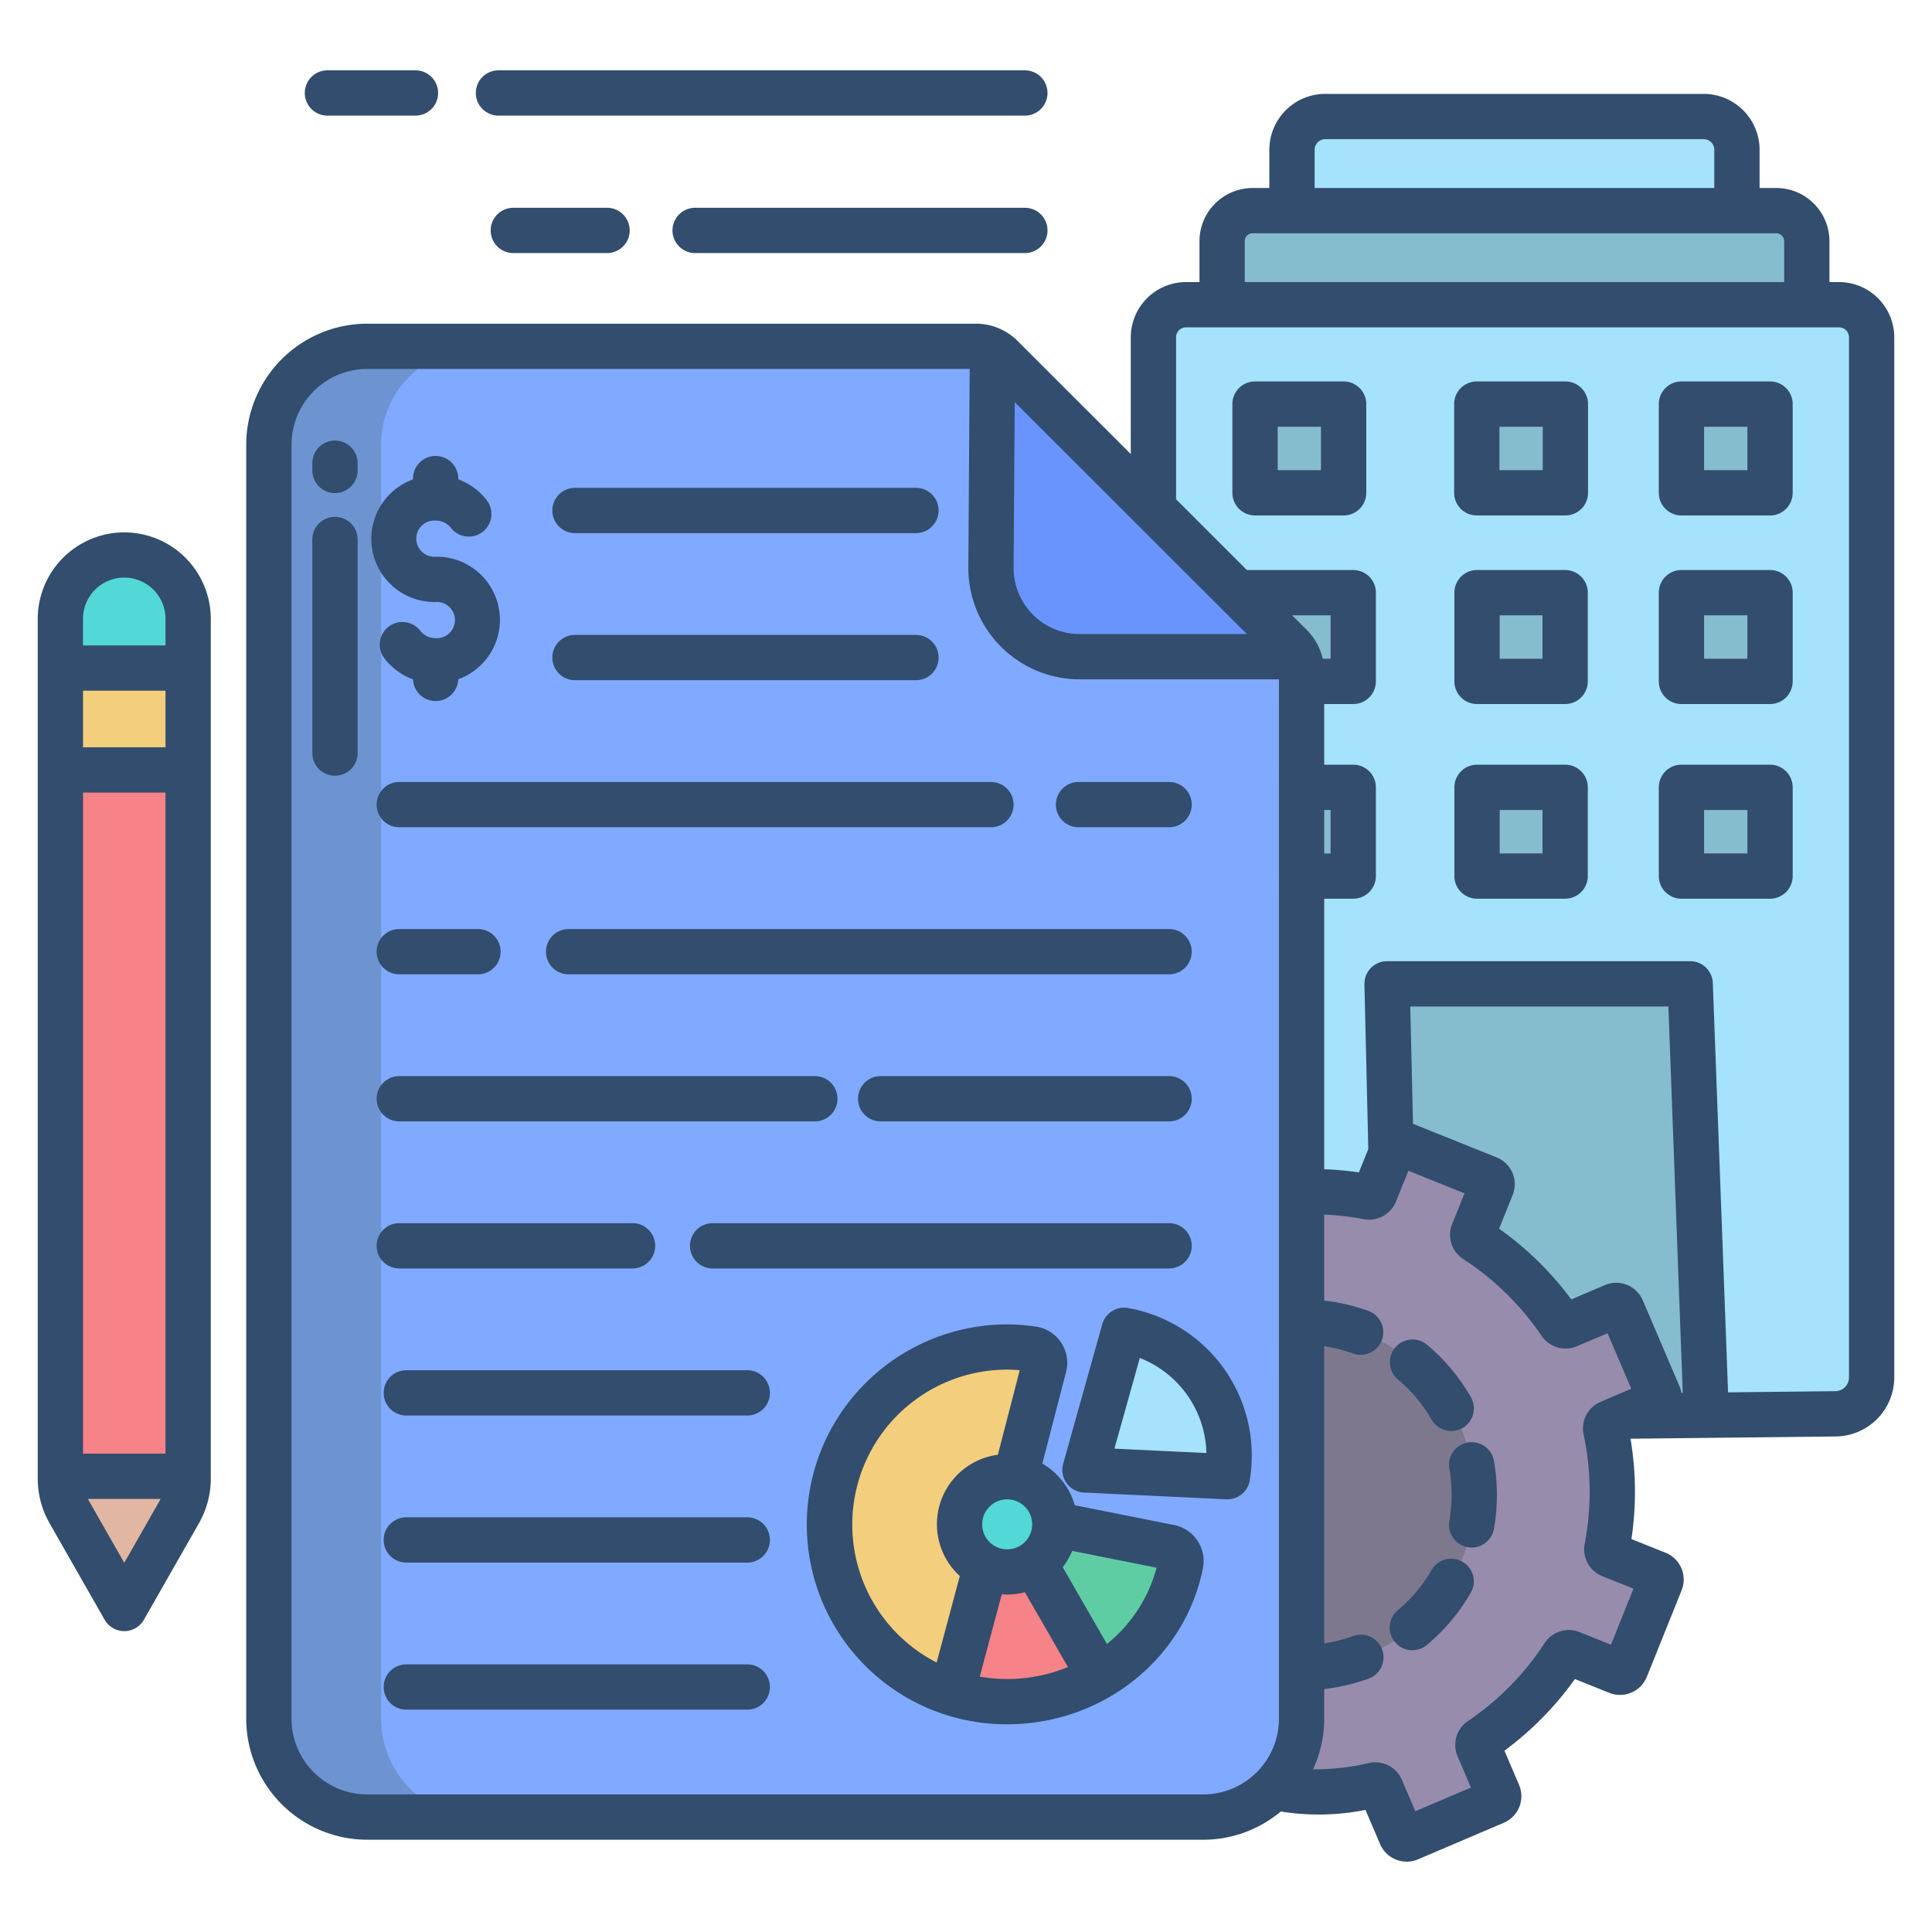 <svg id="Layer_1" height="512" viewBox="0 0 512 512" width="512" xmlns="http://www.w3.org/2000/svg" data-name="Layer 1"><path d="m461.31 55.81v.01h-117.92v-16.14a8.8 8.8 0 0 1 8.8-8.8h100.32a8.8 8.8 0 0 1 8.8 8.8z" fill="#a5e2fb"/><path d="m471.74 54.82h-138.78a8.079 8.079 0 0 0 -8.08 8.09v18.84h154.94v-18.84a8.085 8.085 0 0 0 -8.08-8.09z" fill="#86bdce"/><path d="m487.36 81h-173.05a8.156 8.156 0 0 0 -8.31 8.39v285.61l180.53-.278a9.622 9.622 0 0 0 9.47-9.662v-275.67a8.432 8.432 0 0 0 -8.64-8.39z" fill="#a5e2fb"/><path d="m447.92 261h-80.33l.05 48.735 62.94 65.555 17.59-.105z" fill="#86bdce"/><path d="m439.16 417.07-12.31-4.95a1.642 1.642 0 0 1 -1-1.85 78.872 78.872 0 0 0 -.31-31.38 1.846 1.846 0 0 1 .96-2l4.07-1.89h.01l8.09-3.305a1.577 1.577 0 0 0 .88-2.087l-9.71-22.694a1.644 1.644 0 0 0 -2.17-.852l-12.14 5.179a1.636 1.636 0 0 1 -2.01-.6 79.129 79.129 0 0 0 -22.48-22.007 1.665 1.665 0 0 1 -.64-2l4.91-12.21a1.642 1.642 0 0 0 -.92-2.139l-22.95-9.22a1.651 1.651 0 0 0 -2.15.92l-.65 1.61-4.26 10.59a1.635 1.635 0 0 1 -1.84 1 79.487 79.487 0 0 0 -17.61-1.36l-7.31 157.74c10.78 2.58 20.25.82 26.51-.5a1.634 1.634 0 0 1 1.86.96l5.27 12.33a1.66 1.66 0 0 0 2.17.87l22.74-9.7a1.65 1.65 0 0 0 .88-2.16l-5.26-12.3a1.651 1.651 0 0 1 .6-2.01 78.938 78.938 0 0 0 21.96-22.33 1.65 1.65 0 0 1 2-.64l12.36 4.96a1.654 1.654 0 0 0 2.15-.91l9.22-22.92a1.651 1.651 0 0 0 -.92-2.145z" fill="#978cac"/><path d="m344.93 350.3a45.84 45.84 0 0 1 0 91.68z" fill="#7e788e"/><path d="m391.43 208.65h23.35v23.51h-23.35z" fill="#86bdce"/><path d="m16 203.04h33.86v188.19h-33.86z" fill="#f58387"/><path d="m49.86 164v14.04h-33.86v-14.04a16.93 16.93 0 0 1 33.86 0z" fill="#53d8d8"/><path d="m49.86 391.23v.62a17.864 17.864 0 0 1 -2.35 8.85l-14.58 25.57-14.58-25.57a17.864 17.864 0 0 1 -2.35-8.85v-.62z" fill="#e1b7a3"/><path d="m445.6 157.06h23.48v23.52h-23.48z" fill="#86bdce"/><path d="m332.59 107.09h23.48v23.51h-23.48z" fill="#86bdce"/><path d="m445.6 107.09h23.48v23.51h-23.48z" fill="#86bdce"/><path d="m391.36 107.09h23.48v23.51h-23.48z" fill="#86bdce"/><path d="m344.04 174.04-81.03-81.19a9.767 9.767 0 0 0 -4.45-1.07h-161.22a26.076 26.076 0 0 0 -26.09 26.06v337.64a26.078 26.078 0 0 0 26.09 26.07h221.51a26.091 26.091 0 0 0 26.08-26.07v-277.39a9.534 9.534 0 0 0 -.89-4.05z" fill="#80aaff"/><path d="m358.62 208.65v23.51h-11.67-2.02v-23.51h1.37z" fill="#86bdce"/><path d="m445.6 208.65h23.48v23.51h-23.48z" fill="#86bdce"/><path d="m391.43 157.06h23.35v23.52h-23.35z" fill="#86bdce"/><path d="m327.95 157.06 16.09 16.98a9.534 9.534 0 0 1 .89 4.05v2.49h13.69v-23.52z" fill="#86bdce"/><path d="m16 177.04h33.86v27h-33.86z" fill="#f3ce7d"/><path d="m342.06 171.17-76.58-76.53a9.8 9.8 0 0 0 -2.47-1.79l-.4 57.68a23.518 23.518 0 0 0 23.52 23.51h57.91a9.516 9.516 0 0 0 -1.98-2.87z" fill="#6994fe"/><path d="m297.89 352.55a33.67 33.67 0 0 1 27.38 38.79l-37.74-1.8z" fill="#a5e2fb"/><path d="m273.65 357.49a3.706 3.706 0 0 1 3.06 4.6l-7.63 29.44a11.917 11.917 0 0 0 -2.17-.19 12.617 12.617 0 0 0 -5.69 23.88l-8.95 33.44a47.017 47.017 0 0 1 14.64-91.7 49.627 49.627 0 0 1 6.74.53z" fill="#f3ce7d"/><path d="m291.38 444.29.01.01a48.222 48.222 0 0 1 -39.12 4.36l8.95-33.44a12.664 12.664 0 0 0 12.91-.91z" fill="#f58387"/><path d="m279.54 403.96a12.625 12.625 0 1 1 -12.63-12.62 11.917 11.917 0 0 1 2.17.19 12.608 12.608 0 0 1 10.46 12.43z" fill="#53d8d8"/><path d="m279.54 403.96 30.44 6.07a3.7 3.7 0 0 1 2.92 4.32 45.191 45.191 0 0 1 -21.51 29.95l-.01-.01-17.25-29.98a12.588 12.588 0 0 0 5.41-10.35z" fill="#5fcda4"/><path d="m101 455.48v-337.64c0-14.39 11.93-25.84 26.34-25.84h-30c-14.41 0-26.34 11.45-26.34 25.84v337.64a26.68 26.68 0 0 0 26.34 26.52h30a26.68 26.68 0 0 1 -26.34-26.52z" fill="#6d94d1"/><g fill="#324d6d"><path d="m32.931 141.085a22.951 22.951 0 0 0 -22.931 22.915v227.847a23.91 23.91 0 0 0 3.136 11.826l14.583 25.565a6 6 0 0 0 10.424 0l14.581-25.564a23.913 23.913 0 0 0 3.136-11.827v-227.847a22.95 22.95 0 0 0 -22.929-22.915zm9.369 256.643-9.37 16.428-9.37-16.427c-.092-.162-.159-.334-.243-.5h19.226c-.083.165-.15.338-.243.499zm1.559-12.5h-21.859v-175.185h21.86zm0-187.186h-21.859v-15h21.86zm0-27h-21.859v-7.042a10.93 10.93 0 0 1 21.86 0z"/><path d="m487.358 74.752h-2.536v-10.845a14.1 14.1 0 0 0 -14.084-14.084h-4.43v-10.139a14.82 14.82 0 0 0 -14.8-14.8h-100.317a14.819 14.819 0 0 0 -14.8 14.8v10.139h-4.431a14.1 14.1 0 0 0 -14.084 14.084v10.845h-3.566a14.658 14.658 0 0 0 -14.641 14.641v30.93l-29.944-29.923a15.7 15.7 0 0 0 -11.168-4.622h-161.222a32.11 32.11 0 0 0 -32.083 32.064v337.641a32.111 32.111 0 0 0 32.083 32.065h221.515a31.946 31.946 0 0 0 20.574-7.486 63.229 63.229 0 0 0 22.443-.419l3.876 9.071a7.66 7.66 0 0 0 10.039 4.033l22.744-9.693a7.65 7.65 0 0 0 4.038-10.043l-3.872-9.059a84.482 84.482 0 0 0 18.673-18.989l9.114 3.659a7.666 7.666 0 0 0 9.951-4.246l9.217-22.924a7.651 7.651 0 0 0 -4.247-9.952l-9.051-3.635a84.456 84.456 0 0 0 -.246-26.588l54.451-.6a15.673 15.673 0 0 0 15.446-15.62v-275.664a14.658 14.658 0 0 0 -14.642-14.641zm-138.968-35.068a2.805 2.805 0 0 1 2.8-2.8h100.315a2.806 2.806 0 0 1 2.8 2.8v10.139h-105.915zm-18.515 24.223a2.087 2.087 0 0 1 2.084-2.084h138.779a2.086 2.086 0 0 1 2.084 2.084v10.845h-142.947zm-60.96 42.649 61.525 61.481h-44.306a17.523 17.523 0 0 1 -17.52-17.461zm70.018 348.927a20.1 20.1 0 0 1 -20.083 20.065h-221.515a20.1 20.1 0 0 1 -20.083-20.065v-337.641a20.1 20.1 0 0 1 20.083-20.064h159.64l-.361 52.757a29.544 29.544 0 0 0 29.52 29.5h52.8zm3.507-292.419h10.183v11.511h-2.1a15.678 15.678 0 0 0 -4.221-7.649zm8.493 51.587h1.69v11.512h-1.69zm73.218 156.857a7.662 7.662 0 0 0 -4.476 8.631 72.632 72.632 0 0 1 .28 29 7.669 7.669 0 0 0 4.656 8.55l8.279 3.324-5.972 14.852-8.33-3.345a7.671 7.671 0 0 0 -9.263 2.934 72.722 72.722 0 0 1 -20.3 20.636 7.663 7.663 0 0 0 -2.754 9.338l3.543 8.292-14.745 6.284-3.561-8.335a7.672 7.672 0 0 0 -8.628-4.474 62.712 62.712 0 0 1 -14.9 1.682 31.836 31.836 0 0 0 2.946-13.4v-7.857a51.393 51.393 0 0 0 11.7-2.748 6 6 0 1 0 -4.1-11.277 39.489 39.489 0 0 1 -7.6 1.922v-78.759a39.411 39.411 0 0 1 7.621 1.932 6 6 0 0 0 4.105-11.276 51.409 51.409 0 0 0 -11.726-2.758v-22.771a73.12 73.12 0 0 1 10.479 1.2 7.661 7.661 0 0 0 8.539-4.652l3.286-8.171 14.88 5.975-3.281 8.162a7.663 7.663 0 0 0 2.947 9.276 72.779 72.779 0 0 1 20.764 20.343 7.665 7.665 0 0 0 9.334 2.756l8.142-3.469 6.293 14.726zm21.426-2.381a7.6 7.6 0 0 0 -.515-1.809l-9.709-22.724a7.662 7.662 0 0 0 -10.038-4.034l-8.908 3.8a84.576 84.576 0 0 0 -19.128-18.742l3.594-8.936a7.649 7.649 0 0 0 -4.247-9.959l-22.163-8.9-.728-31.094h68.4l3.813 102.4zm44.423-4.07a3.631 3.631 0 0 1 -3.58 3.619l-28.467.314-4.041-108.49a6 6 0 0 0 -6-5.776h-80.319a6 6 0 0 0 -6 6.14l1.022 43.641-2.49 6.189a85.209 85.209 0 0 0 -9.194-.831v-71.7h7.69a6 6 0 0 0 6-6v-23.512a6 6 0 0 0 -6-6h-7.69v-16.076h7.69a6 6 0 0 0 6-6v-23.511a6 6 0 0 0 -6-6h-28.19l-18.762-18.749v-42.922a2.644 2.644 0 0 1 2.641-2.641h173.048a2.644 2.644 0 0 1 2.642 2.641z"/><path d="m469.075 101.087h-23.475a6 6 0 0 0 -6 6v23.513a6 6 0 0 0 6 6h23.479a6 6 0 0 0 6-6v-23.513a6 6 0 0 0 -6.004-6zm-6 23.512h-11.475v-11.512h11.479z"/><path d="m356.074 101.087h-23.48a6 6 0 0 0 -6 6v23.513a6 6 0 0 0 6 6h23.48a6 6 0 0 0 6-6v-23.513a6 6 0 0 0 -6-6zm-6 23.512h-11.48v-11.512h11.48z"/><path d="m414.845 101.087h-23.481a6 6 0 0 0 -6 6v23.513a6 6 0 0 0 6 6h23.481a6 6 0 0 0 6-6v-23.513a6 6 0 0 0 -6-6zm-6 23.512h-11.481v-11.512h11.481z"/><path d="m469.075 151.064h-23.475a6 6 0 0 0 -6 6v23.511a6 6 0 0 0 6 6h23.479a6 6 0 0 0 6-6v-23.511a6 6 0 0 0 -6.004-6zm-6 23.511h-11.475v-11.511h11.479z"/><path d="m414.78 151.064h-23.351a6 6 0 0 0 -6 6v23.511a6 6 0 0 0 6 6h23.351a6 6 0 0 0 6-6v-23.511a6 6 0 0 0 -6-6zm-6 23.511h-11.351v-11.511h11.351z"/><path d="m469.075 202.651h-23.475a6 6 0 0 0 -6 6v23.512a6 6 0 0 0 6 6h23.479a6 6 0 0 0 6-6v-23.512a6 6 0 0 0 -6.004-6zm-6 23.512h-11.475v-11.512h11.479z"/><path d="m414.78 202.651h-23.351a6 6 0 0 0 -6 6v23.512a6 6 0 0 0 6 6h23.351a6 6 0 0 0 6-6v-23.512a6 6 0 0 0 -6-6zm-6 23.512h-11.351v-11.512h11.351z"/><path d="m271.605 18.64h-139.505a6 6 0 0 0 0 12h139.5a6 6 0 0 0 0-12z"/><path d="m86.773 30.64h23.332a6 6 0 0 0 0-12h-23.332a6 6 0 0 0 0 12z"/><path d="m271.605 55.067h-87.391a6 6 0 0 0 0 12h87.391a6 6 0 1 0 0-12z"/><path d="m136.034 55.067a6 6 0 0 0 0 12h24.845a6 6 0 1 0 0-12z"/><path d="m370.513 365.619a39.866 39.866 0 0 1 8.881 10.611 6 6 0 1 0 10.4-5.992 51.8 51.8 0 0 0 -11.547-13.8 6 6 0 1 0 -7.73 9.178z"/><path d="m387.573 413.879a6 6 0 0 0 -8.2 2.2 39.814 39.814 0 0 1 -8.888 10.606 6 6 0 1 0 7.723 9.183 51.749 51.749 0 0 0 11.559-13.791 6 6 0 0 0 -2.194-8.198z"/><path d="m388.982 382.287a6 6 0 0 0 -4.883 6.939 40.659 40.659 0 0 1 0 13.855 6 6 0 0 0 4.878 6.942 5.932 5.932 0 0 0 1.039.091 6 6 0 0 0 5.9-4.968 52.6 52.6 0 0 0 .007-17.975 6 6 0 0 0 -6.941-4.884z"/><path d="m115.443 159.536a4.8 4.8 0 1 1 0 9.578 5.1 5.1 0 0 1 -4.053-1.943 6 6 0 1 0 -9.455 7.389 16.963 16.963 0 0 0 7.514 5.48 6 6 0 0 0 11.99-.02 16.743 16.743 0 0 0 -6-32.484 4.8 4.8 0 1 1 0-9.578 5.093 5.093 0 0 1 4.061 1.942 6 6 0 0 0 9.457-7.388 16.949 16.949 0 0 0 -7.51-5.479v-.2a6 6 0 0 0 -12 0v.222a16.743 16.743 0 0 0 6 32.483z"/><path d="m311.154 404.148-26.335-5.248a18.674 18.674 0 0 0 -8.589-11.031l6.288-24.268a9.7 9.7 0 0 0 -8.027-12.046 55.249 55.249 0 0 0 -7.577-.586 53.238 53.238 0 0 0 -38.736 16.8 52.928 52.928 0 0 0 38.738 89.185h.084c25.306-.036 47.089-17.466 51.8-41.442a9.714 9.714 0 0 0 -7.646-11.364zm-37.616-.189a6.624 6.624 0 1 1 -6.624-6.615 6.627 6.627 0 0 1 6.624 6.615zm-25.317 36.626a41.063 41.063 0 0 1 18.693-77.621c1.006 0 2.13.057 3.328.166l-5.8 22.4a18.566 18.566 0 0 0 -10.082 32.136zm18.757 4.368h-.064a42.721 42.721 0 0 1 -7.272-.629l5.841-21.823c.474.036.948.072 1.431.072a18.544 18.544 0 0 0 4.694-.622l11.411 19.832a42.318 42.318 0 0 1 -16.041 3.17zm26.367-9.283-11.71-20.352a18.6 18.6 0 0 0 2.511-4.318l22.354 4.46a38.639 38.639 0 0 1 -13.155 20.21z"/><path d="m292.112 350.931-10.362 36.992a6 6 0 0 0 5.491 7.611l37.74 1.8c.1 0 .193.007.29.007a6 6 0 0 0 5.915-5.022 39.71 39.71 0 0 0 -32.3-45.689 6 6 0 0 0 -6.774 4.301zm27.6 34.141-24.38-1.165 6.73-24.029a27.755 27.755 0 0 1 17.655 25.194z"/><path d="m152.382 141.283h90.358a6 6 0 0 0 0-12h-90.358a6 6 0 0 0 0 12z"/><path d="m152.382 180.257h90.358a6 6 0 0 0 0-12h-90.358a6 6 0 0 0 0 12z"/><path d="m279.822 213.231a6 6 0 0 0 6 6h24a6 6 0 0 0 0-12h-24a6 6 0 0 0 -6 6z"/><path d="m99.812 213.231a6 6 0 0 0 6 6h156.8a6 6 0 0 0 0-12h-156.8a6 6 0 0 0 -6 6z"/><path d="m309.821 246.205h-159.131a6 6 0 0 0 0 12h159.131a6 6 0 0 0 0-12z"/><path d="m105.812 258.205h20.858a6 6 0 0 0 0-12h-20.858a6 6 0 0 0 0 12z"/><path d="m309.821 285.179h-76.433a6 6 0 0 0 0 12h76.433a6 6 0 0 0 0-12z"/><path d="m105.812 297.179h110.133a6 6 0 0 0 0-12h-110.133a6 6 0 0 0 0 12z"/><path d="m188.854 336.153h120.967a6 6 0 0 0 0-12h-120.967a6 6 0 0 0 0 12z"/><path d="m167.631 336.153a6 6 0 0 0 0-12h-61.819a6 6 0 0 0 0 12z"/><path d="m198.034 363.127h-90.358a6 6 0 1 0 0 12h90.358a6 6 0 1 0 0-12z"/><path d="m198.034 402.1h-90.358a6 6 0 0 0 0 12h90.358a6 6 0 0 0 0-12z"/><path d="m198.034 441.075h-90.358a6 6 0 1 0 0 12h90.358a6 6 0 0 0 0-12z"/><path d="m88.773 136.971a6 6 0 0 0 -6 6v56.6a6 6 0 0 0 12 0v-56.6a6 6 0 0 0 -6-6z"/><path d="m88.773 116.751a6 6 0 0 0 -6 6v1.925a6 6 0 0 0 12 0v-1.925a6 6 0 0 0 -6-6z"/></g></svg>